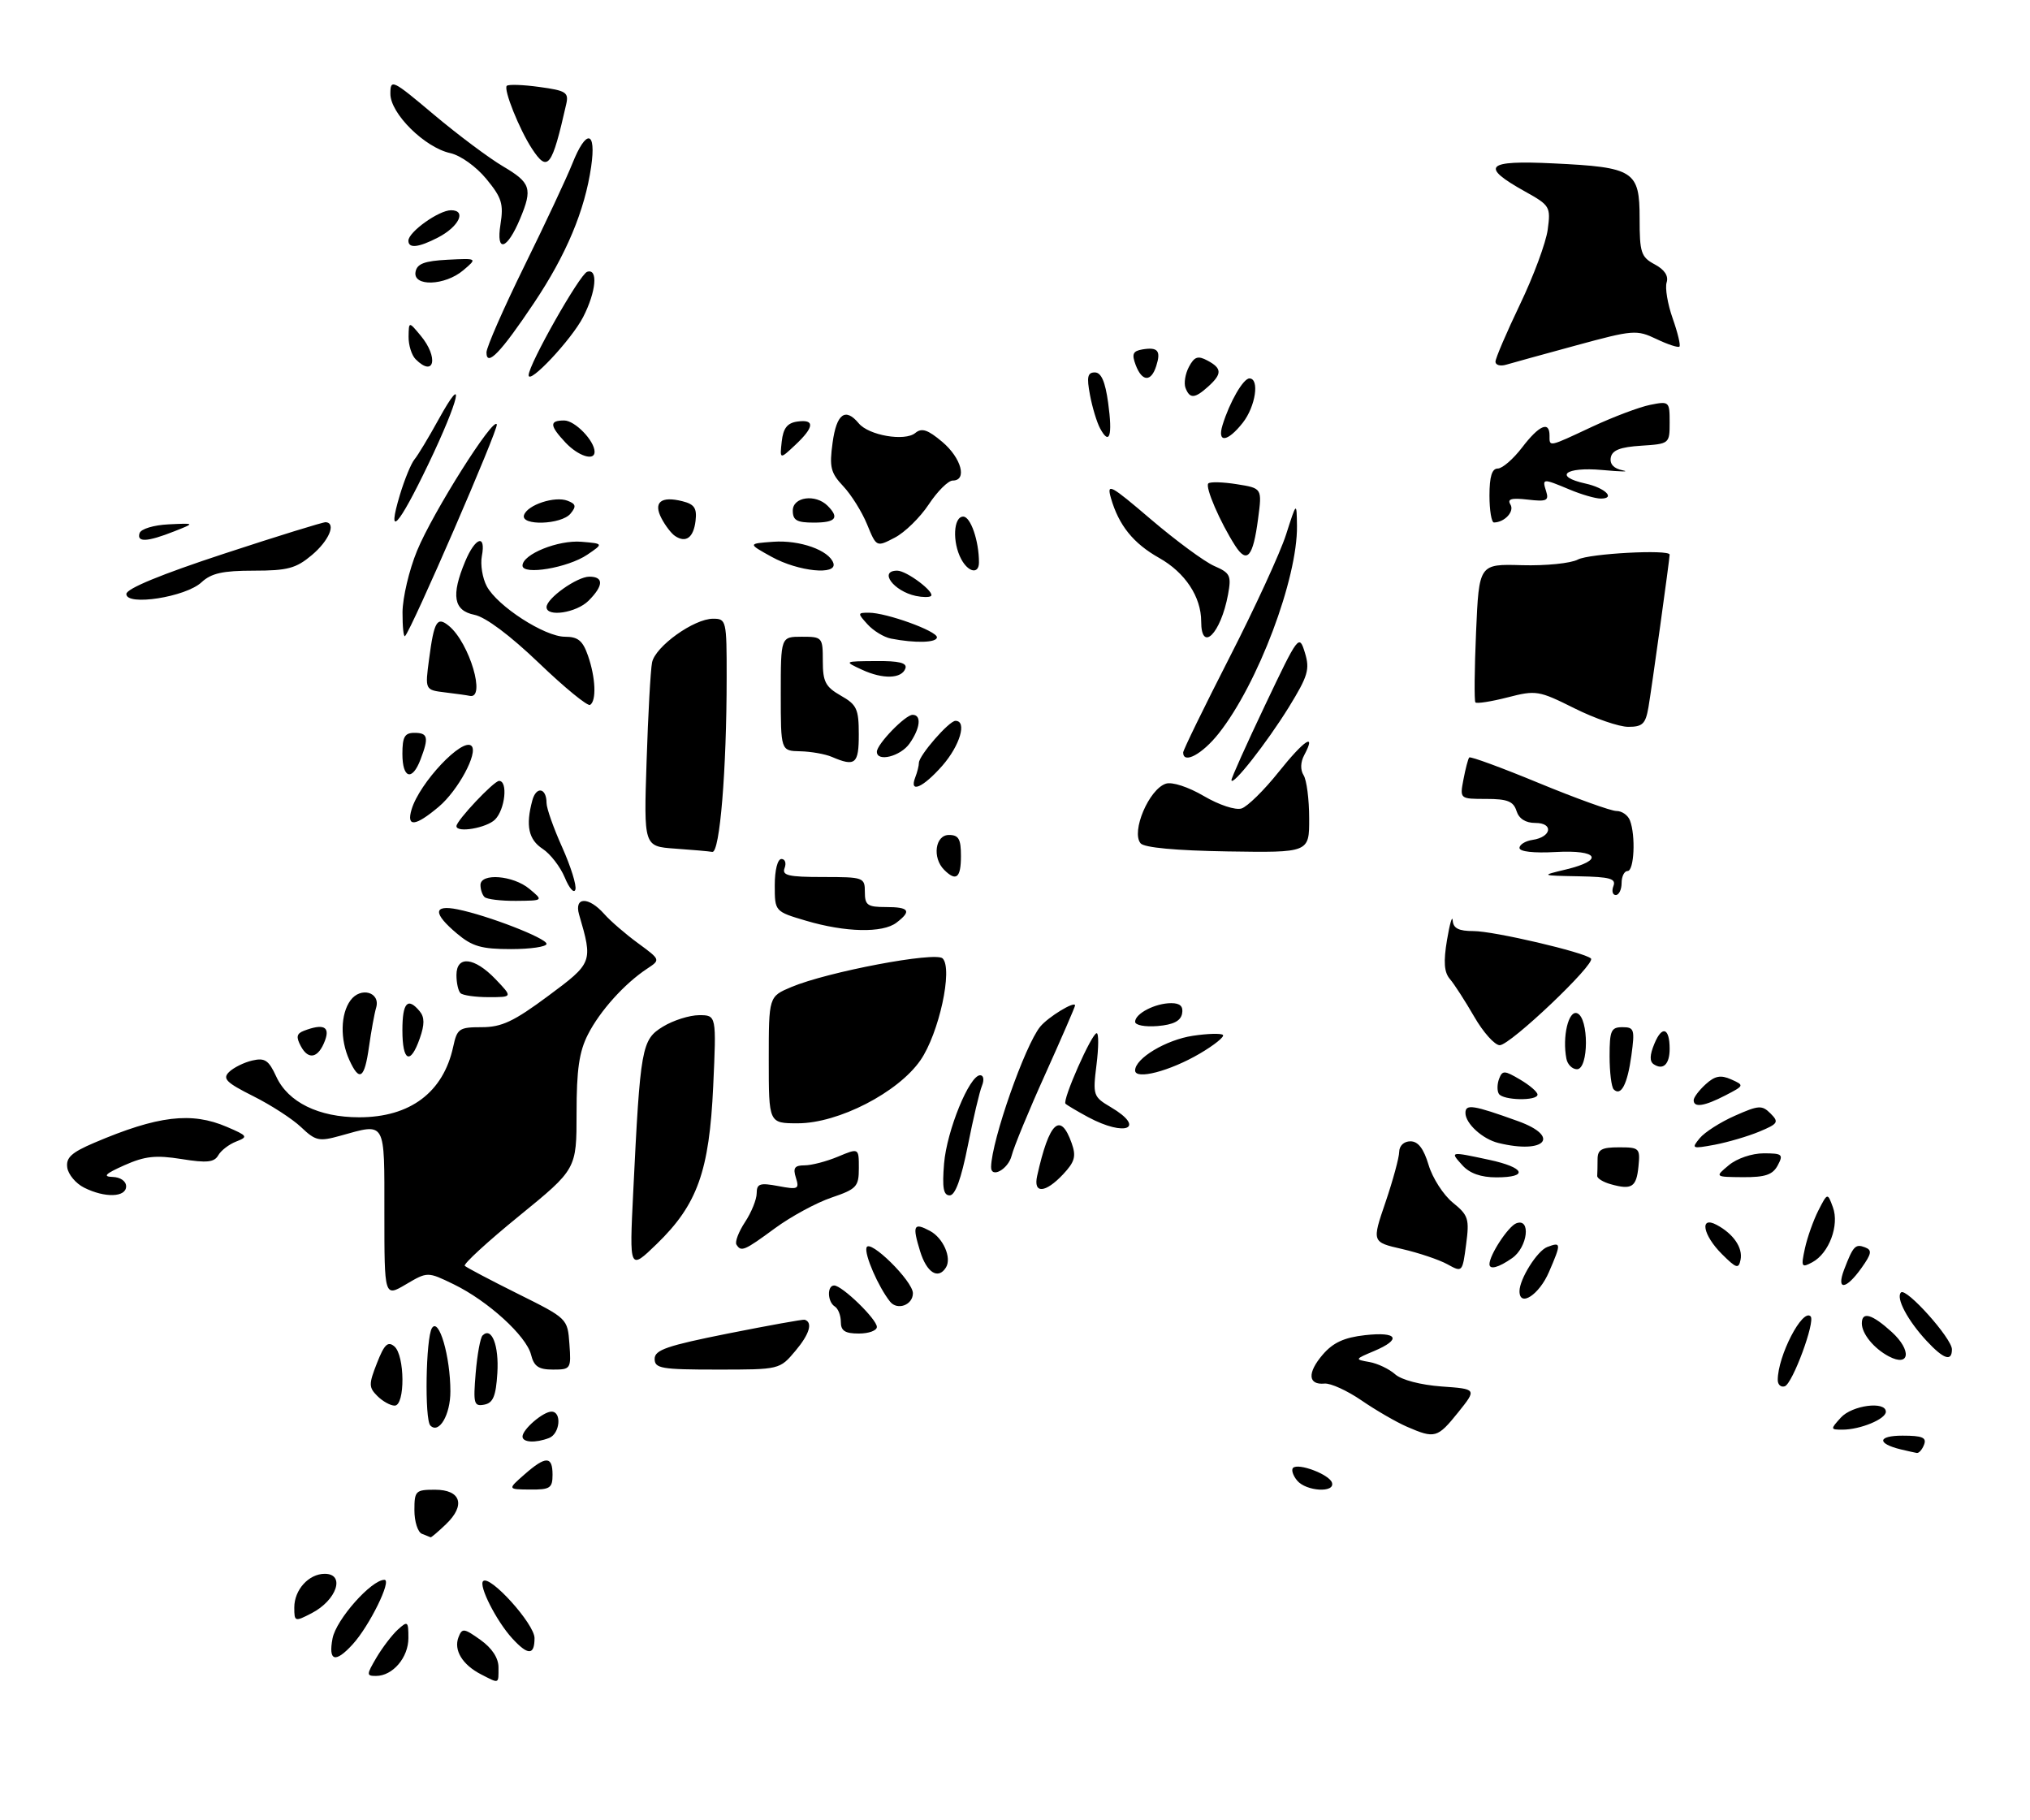 <?xml version="1.0" encoding="UTF-8" standalone="no"?>
<!DOCTYPE svg PUBLIC "-//W3C//DTD SVG 1.1//EN" "http://www.w3.org/Graphics/SVG/1.1/DTD/svg11.dtd" >
<svg xmlns="http://www.w3.org/2000/svg" xmlns:xlink="http://www.w3.org/1999/xlink" version="1.1" viewBox="0 0 338 303">
 <g >
 <path fill="currentColor"
d=" M 80.10 278.74 C 76.99 277.14 75.51 274.71 76.34 272.56 C 76.94 271.00 77.25 271.04 80.00 273.00 C 81.92 274.37 83.00 276.01 83.00 277.57 C 83.00 280.39 83.18 280.32 80.10 278.74 Z  M 62.69 275.93 C 63.69 274.25 65.29 272.15 66.25 271.28 C 67.88 269.80 68.00 269.89 68.00 272.69 C 68.00 275.94 65.39 279.00 62.61 279.00 C 60.99 279.00 61.00 278.81 62.69 275.93 Z  M 55.37 272.75 C 55.97 269.61 61.83 263.00 64.01 263.00 C 65.29 263.00 61.50 270.71 58.71 273.75 C 55.82 276.91 54.64 276.56 55.37 272.75 Z  M 85.29 272.75 C 82.66 269.88 79.67 263.99 80.44 263.22 C 81.56 262.11 89.00 270.35 89.00 272.70 C 89.00 275.60 87.91 275.61 85.29 272.75 Z  M 49.00 267.60 C 49.00 264.66 51.41 262.00 54.07 262.00 C 57.54 262.00 56.08 266.39 51.88 268.56 C 49.08 270.01 49.00 269.98 49.00 267.60 Z  M 70.25 255.34 C 69.56 255.06 69.00 253.30 69.00 251.42 C 69.00 248.19 69.19 248.00 72.43 248.00 C 76.75 248.00 77.57 250.58 74.25 253.75 C 72.96 254.99 71.81 255.96 71.70 255.92 C 71.59 255.88 70.94 255.62 70.25 255.34 Z  M 87.31 245.47 C 90.86 242.35 92.00 242.35 92.00 245.50 C 92.00 247.73 91.59 248.00 88.25 247.97 C 84.50 247.94 84.50 247.94 87.31 245.47 Z  M 215.98 246.48 C 215.28 245.64 214.98 244.69 215.29 244.37 C 216.16 243.50 221.32 245.45 221.77 246.81 C 222.36 248.57 217.48 248.28 215.98 246.48 Z  M 316.50 241.29 C 312.46 240.31 312.61 239.00 316.77 239.00 C 320.06 239.00 320.82 239.31 320.36 240.50 C 320.05 241.32 319.50 241.95 319.14 241.88 C 318.79 241.82 317.60 241.55 316.50 241.29 Z  M 87.00 239.15 C 87.00 237.95 90.43 235.00 91.83 235.00 C 93.58 235.00 93.24 238.69 91.42 239.39 C 89.16 240.26 87.00 240.14 87.00 239.15 Z  M 234.25 237.51 C 232.46 236.73 229.06 234.76 226.69 233.13 C 224.31 231.50 221.55 230.24 220.54 230.33 C 217.77 230.59 217.64 228.53 220.24 225.51 C 221.96 223.51 223.80 222.66 227.28 222.27 C 232.74 221.66 233.45 222.95 228.75 224.93 C 225.56 226.27 225.55 226.31 228.00 226.74 C 229.38 226.98 231.30 227.90 232.29 228.78 C 233.34 229.72 236.52 230.55 239.99 230.81 C 245.91 231.23 245.91 231.23 242.79 235.12 C 239.33 239.42 238.91 239.53 234.25 237.51 Z  M 71.66 237.32 C 70.67 236.34 70.90 222.71 71.92 221.09 C 73.08 219.26 74.99 225.80 74.99 231.63 C 75.00 235.52 73.10 238.77 71.66 237.32 Z  M 306.50 236.00 C 308.37 233.93 314.00 233.20 314.00 235.02 C 314.00 236.24 309.73 238.00 306.78 238.00 C 304.75 238.00 304.74 237.94 306.50 236.00 Z  M 62.83 232.40 C 61.39 230.96 61.38 230.44 62.77 226.91 C 63.98 223.81 64.58 223.24 65.65 224.13 C 67.42 225.60 67.48 234.00 65.71 234.00 C 65.01 234.00 63.71 233.28 62.83 232.40 Z  M 79.20 228.60 C 79.46 225.52 79.97 222.69 80.35 222.32 C 81.86 220.81 83.10 223.99 82.81 228.60 C 82.57 232.44 82.10 233.56 80.62 233.84 C 78.91 234.16 78.78 233.67 79.20 228.60 Z  M 296.00 229.73 C 296.00 225.73 300.11 217.78 301.47 219.14 C 302.30 219.97 298.47 230.34 297.17 230.78 C 296.53 230.99 296.00 230.52 296.00 229.73 Z  M 88.42 225.52 C 87.63 222.39 81.25 216.58 75.56 213.81 C 71.19 211.69 71.19 211.69 67.59 213.81 C 64.00 215.93 64.00 215.93 64.00 201.97 C 64.00 186.36 64.33 186.95 56.64 189.08 C 53.12 190.06 52.54 189.93 50.14 187.65 C 48.69 186.27 45.09 183.94 42.14 182.47 C 37.66 180.22 37.01 179.57 38.14 178.46 C 38.89 177.73 40.62 176.87 42.00 176.55 C 44.10 176.06 44.74 176.49 46.00 179.23 C 47.96 183.49 53.06 186.00 59.80 186.00 C 68.29 186.00 73.81 181.86 75.46 174.25 C 76.11 171.23 76.45 171.00 80.21 171.00 C 83.52 171.00 85.53 170.06 91.23 165.83 C 98.70 160.29 98.74 160.20 96.42 152.25 C 95.56 149.28 98.00 149.22 100.60 152.15 C 101.64 153.33 104.19 155.53 106.25 157.03 C 109.99 159.78 109.99 159.78 107.75 161.26 C 103.98 163.75 99.90 168.28 97.90 172.20 C 96.43 175.07 96.00 178.06 96.00 185.28 C 96.00 194.63 96.00 194.63 86.44 202.42 C 81.18 206.70 77.11 210.44 77.39 210.73 C 77.68 211.01 81.64 213.10 86.20 215.37 C 94.50 219.50 94.50 219.50 94.81 223.75 C 95.11 227.88 95.03 228.00 92.08 228.00 C 89.68 228.00 88.91 227.48 88.42 225.52 Z  M 109.00 226.21 C 109.00 224.73 111.07 224.02 121.25 221.99 C 127.99 220.65 133.71 219.62 133.98 219.70 C 135.37 220.14 134.79 222.09 132.45 224.87 C 129.82 228.00 129.82 228.00 119.41 228.00 C 110.08 228.00 109.00 227.81 109.00 226.21 Z  M 314.49 225.80 C 312.01 224.49 310.00 222.03 310.00 220.31 C 310.00 218.26 311.70 218.76 314.99 221.75 C 318.34 224.81 317.99 227.64 314.49 225.80 Z  M 320.81 223.25 C 317.63 219.84 315.62 216.05 316.52 215.16 C 317.39 214.31 325.00 222.81 325.00 224.63 C 325.00 226.73 323.63 226.28 320.81 223.25 Z  M 140.00 220.06 C 140.00 218.99 139.55 217.84 139.00 217.50 C 137.76 216.73 137.68 214.00 138.89 214.00 C 140.21 214.00 146.00 219.62 146.00 220.90 C 146.00 221.51 144.65 222.00 143.00 222.00 C 140.70 222.00 140.00 221.55 140.00 220.06 Z  M 148.20 216.69 C 146.25 214.25 143.89 208.82 144.28 207.68 C 144.79 206.17 152.00 213.27 152.00 215.29 C 152.00 217.25 149.41 218.21 148.20 216.69 Z  M 253.00 214.95 C 253.00 212.93 255.94 208.24 257.61 207.60 C 259.96 206.70 259.98 206.96 257.91 211.75 C 256.28 215.55 253.00 217.69 253.00 214.95 Z  M 307.05 211.36 C 308.55 207.44 308.92 207.03 310.53 207.65 C 311.74 208.11 311.64 208.70 309.93 211.10 C 307.34 214.74 305.71 214.88 307.05 211.36 Z  M 153.20 208.30 C 151.87 203.97 152.12 203.46 154.85 204.92 C 157.05 206.10 158.49 209.39 157.51 210.99 C 156.22 213.08 154.30 211.88 153.20 208.30 Z  M 241.00 210.47 C 239.62 209.71 236.23 208.57 233.46 207.93 C 228.42 206.78 228.42 206.78 230.69 200.14 C 231.93 196.49 232.96 192.71 232.97 191.75 C 232.99 190.73 233.76 190.00 234.84 190.00 C 236.12 190.00 237.05 191.21 237.87 193.95 C 238.52 196.12 240.33 198.93 241.89 200.20 C 244.49 202.31 244.68 202.89 244.11 207.18 C 243.50 211.82 243.48 211.84 241.00 210.47 Z  M 105.43 198.50 C 106.61 174.29 106.83 173.08 110.38 170.91 C 112.09 169.86 114.80 169.01 116.40 169.00 C 119.29 169.00 119.29 169.00 118.75 180.83 C 118.10 195.00 116.11 200.54 109.34 207.10 C 104.79 211.50 104.79 211.50 105.43 198.50 Z  M 248.00 210.45 C 248.00 208.92 251.12 204.17 252.46 203.65 C 254.95 202.70 254.37 207.63 251.78 209.44 C 249.51 211.03 248.00 211.43 248.00 210.45 Z  M 286.73 208.80 C 283.52 205.61 282.92 202.35 285.83 203.91 C 288.62 205.40 290.20 207.71 289.81 209.70 C 289.49 211.28 289.12 211.18 286.73 208.80 Z  M 300.52 207.84 C 300.92 206.00 301.93 203.16 302.76 201.52 C 304.29 198.54 304.29 198.54 305.18 200.97 C 306.29 203.96 304.54 208.64 301.76 210.13 C 299.95 211.10 299.85 210.93 300.52 207.84 Z  M 122.62 207.19 C 122.34 206.74 122.99 205.05 124.05 203.44 C 125.12 201.82 125.99 199.66 125.99 198.64 C 126.00 197.05 126.52 196.87 129.59 197.45 C 132.88 198.07 133.12 197.96 132.52 196.06 C 132.00 194.43 132.30 194.00 133.96 194.00 C 135.12 194.00 137.62 193.35 139.53 192.55 C 143.00 191.10 143.00 191.10 143.00 194.46 C 143.00 197.55 142.64 197.94 138.44 199.37 C 135.93 200.22 131.71 202.51 129.05 204.46 C 123.91 208.24 123.40 208.45 122.62 207.19 Z  M 14.00 197.71 C 12.62 197.02 11.36 195.51 11.20 194.37 C 10.96 192.72 11.90 191.86 15.70 190.24 C 26.28 185.73 31.88 185.06 37.78 187.60 C 41.24 189.08 41.35 189.25 39.34 190.03 C 38.14 190.49 36.79 191.53 36.34 192.33 C 35.67 193.50 34.44 193.63 30.22 192.95 C 25.93 192.27 24.14 192.46 20.72 193.98 C 17.53 195.40 17.05 195.88 18.75 195.93 C 20.05 195.97 21.00 196.63 21.00 197.50 C 21.00 199.34 17.45 199.45 14.00 197.71 Z  M 157.19 193.70 C 157.65 188.21 161.41 179.00 163.20 179.00 C 163.77 179.00 163.90 179.76 163.50 180.75 C 163.10 181.71 162.04 186.21 161.14 190.75 C 160.04 196.27 159.05 198.99 158.13 199.00 C 157.08 199.00 156.86 197.74 157.19 193.70 Z  M 172.69 195.75 C 174.69 186.76 176.56 185.00 178.44 190.32 C 179.21 192.50 178.96 193.41 177.01 195.49 C 174.04 198.65 172.01 198.77 172.69 195.75 Z  M 268.19 197.14 C 266.92 196.79 265.91 196.16 265.94 195.75 C 265.97 195.34 266.00 194.10 266.00 193.00 C 266.00 191.37 266.67 191.00 269.56 191.00 C 272.96 191.00 273.11 191.14 272.81 194.17 C 272.47 197.63 271.70 198.13 268.19 197.14 Z  M 243.50 194.00 C 241.39 191.67 241.37 191.67 247.95 193.08 C 253.92 194.36 254.60 196.00 249.15 196.00 C 246.58 196.00 244.71 195.34 243.50 194.00 Z  M 287.86 193.97 C 289.20 192.85 291.71 192.00 293.65 192.00 C 296.76 192.00 296.97 192.18 296.00 194.00 C 295.16 195.57 293.93 195.99 290.21 195.97 C 285.50 195.93 285.50 195.93 287.86 193.97 Z  M 165.02 194.25 C 165.12 189.80 170.66 174.01 173.20 170.91 C 174.53 169.29 179.00 166.57 179.00 167.38 C 179.00 167.62 176.77 172.76 174.05 178.80 C 171.32 184.83 168.80 190.95 168.44 192.39 C 167.87 194.67 164.97 196.25 165.02 194.25 Z  M 249.50 190.28 C 246.85 189.64 244.00 187.04 244.00 185.28 C 244.00 183.75 245.26 183.94 252.75 186.64 C 259.92 189.22 257.28 192.18 249.50 190.28 Z  M 283.00 189.49 C 283.82 188.49 286.46 186.80 288.87 185.74 C 292.83 183.98 293.38 183.95 294.80 185.37 C 296.23 186.80 296.06 187.08 292.94 188.38 C 291.05 189.17 287.70 190.15 285.50 190.57 C 281.71 191.27 281.58 191.22 283.00 189.49 Z  M 181.17 185.97 C 179.34 184.98 177.65 183.98 177.41 183.74 C 176.84 183.17 181.78 172.00 182.60 172.00 C 182.95 172.00 182.93 174.37 182.57 177.26 C 181.94 182.35 182.02 182.58 184.96 184.32 C 190.88 187.82 187.42 189.32 181.17 185.97 Z  M 128.00 176.45 C 128.00 165.90 128.00 165.90 131.75 164.32 C 137.78 161.78 155.78 158.38 156.95 159.55 C 158.69 161.29 156.34 172.04 153.26 176.50 C 149.54 181.88 139.59 187.00 132.84 187.00 C 128.00 187.00 128.00 187.00 128.00 176.45 Z  M 282.00 183.15 C 282.00 182.69 282.90 181.50 284.00 180.50 C 285.55 179.09 286.50 178.92 288.24 179.69 C 290.46 180.68 290.44 180.72 287.29 182.35 C 283.77 184.17 282.00 184.44 282.00 183.15 Z  M 249.56 182.09 C 249.25 181.59 249.27 180.47 249.60 179.60 C 250.15 178.16 250.49 178.18 253.10 179.72 C 254.70 180.66 256.00 181.78 256.00 182.22 C 256.00 183.31 250.24 183.20 249.56 182.09 Z  M 268.68 181.35 C 268.31 180.97 268.00 178.49 268.00 175.83 C 268.00 171.56 268.25 171.00 270.14 171.00 C 272.11 171.00 272.22 171.37 271.63 175.71 C 270.97 180.52 269.90 182.57 268.68 181.35 Z  M 58.16 176.45 C 56.61 173.05 56.69 168.80 58.36 166.53 C 60.05 164.22 63.38 165.17 62.63 167.75 C 62.34 168.71 61.81 171.64 61.44 174.25 C 60.69 179.60 59.85 180.16 58.16 176.45 Z  M 189.00 178.20 C 189.00 176.19 194.16 173.10 198.62 172.43 C 201.08 172.06 203.33 172.00 203.62 172.29 C 203.92 172.58 202.18 173.98 199.76 175.40 C 194.78 178.32 189.00 179.82 189.00 178.20 Z  M 260.81 176.25 C 260.10 172.60 261.16 168.12 262.60 168.68 C 264.57 169.43 264.54 178.00 262.57 178.00 C 261.79 178.00 260.99 177.21 260.81 176.25 Z  M 275.36 177.18 C 274.64 176.71 274.67 175.64 275.47 173.73 C 276.74 170.66 278.00 171.09 278.00 174.61 C 278.00 177.16 276.93 178.21 275.36 177.18 Z  M 50.09 174.16 C 49.27 172.63 49.38 172.07 50.60 171.60 C 53.82 170.37 54.98 170.89 54.12 173.20 C 53.03 176.15 51.36 176.55 50.09 174.16 Z  M 67.00 171.50 C 67.00 166.91 67.88 165.94 69.88 168.35 C 70.70 169.34 70.71 170.55 69.90 172.85 C 68.33 177.36 67.00 176.74 67.00 171.50 Z  M 245.46 169.25 C 243.95 166.64 242.13 163.81 241.41 162.98 C 240.45 161.86 240.32 160.14 240.93 156.48 C 241.39 153.74 241.82 152.29 241.88 153.25 C 241.97 154.54 242.87 155.00 245.34 155.00 C 248.73 155.00 263.87 158.54 264.90 159.57 C 265.75 160.42 251.46 174.00 249.71 174.00 C 248.88 174.00 246.96 171.86 245.46 169.25 Z  M 189.00 170.10 C 189.00 168.73 192.35 167.00 195.01 167.00 C 196.50 167.00 197.05 167.53 196.82 168.75 C 196.58 169.97 195.36 170.59 192.74 170.81 C 190.65 170.98 189.00 170.67 189.00 170.10 Z  M 76.67 165.33 C 76.30 164.97 76.00 163.62 76.00 162.33 C 76.00 159.02 78.98 159.33 82.50 163.00 C 85.37 166.00 85.37 166.00 81.35 166.00 C 79.14 166.00 77.03 165.70 76.67 165.33 Z  M 76.08 155.41 C 72.08 152.05 72.11 150.57 76.17 151.38 C 81.23 152.40 91.00 156.19 91.00 157.13 C 91.00 157.61 88.33 158.00 85.08 158.00 C 80.16 158.00 78.63 157.56 76.08 155.41 Z  M 134.25 153.29 C 129.00 151.74 129.00 151.74 129.00 147.37 C 129.00 144.84 129.47 143.00 130.11 143.00 C 130.72 143.00 130.95 143.68 130.64 144.50 C 130.16 145.74 131.25 146.00 137.03 146.00 C 143.80 146.00 144.00 146.07 144.00 148.50 C 144.00 150.69 144.43 151.00 147.50 151.00 C 151.41 151.00 151.84 151.64 149.25 153.61 C 146.96 155.35 140.79 155.22 134.25 153.29 Z  M 80.67 149.33 C 80.30 148.97 80.00 148.07 80.00 147.33 C 80.00 145.29 85.44 145.72 88.14 147.97 C 90.50 149.93 90.50 149.93 85.92 149.97 C 83.40 149.99 81.03 149.70 80.67 149.33 Z  M 94.04 146.09 C 93.30 144.31 91.64 142.15 90.35 141.31 C 88.00 139.77 87.50 137.46 88.63 133.26 C 89.28 130.83 91.00 131.14 91.00 133.68 C 91.00 134.55 92.17 137.86 93.61 141.06 C 95.04 144.25 96.03 147.42 95.80 148.10 C 95.57 148.79 94.78 147.88 94.04 146.09 Z  M 268.64 147.50 C 269.11 146.27 268.07 145.98 262.86 145.88 C 256.50 145.76 256.50 145.76 260.75 144.74 C 267.18 143.19 266.13 141.44 259.00 141.84 C 255.37 142.04 253.00 141.78 253.00 141.16 C 253.00 140.60 253.98 140.00 255.17 139.82 C 258.33 139.36 258.73 137.00 255.65 137.00 C 254.01 137.00 252.91 136.30 252.50 135.00 C 251.99 133.40 250.99 133.00 247.46 133.00 C 243.05 133.00 243.05 133.00 243.67 129.75 C 244.01 127.96 244.44 126.32 244.63 126.10 C 244.81 125.88 250.04 127.80 256.23 130.36 C 262.43 132.92 268.24 135.01 269.14 135.01 C 270.05 135.00 271.06 135.71 271.39 136.58 C 272.37 139.12 272.09 145.00 271.00 145.00 C 270.45 145.00 270.00 145.90 270.00 147.00 C 270.00 148.10 269.56 149.00 269.03 149.00 C 268.50 149.00 268.32 148.32 268.64 147.50 Z  M 157.20 144.80 C 155.19 142.79 155.71 139.00 158.00 139.00 C 159.62 139.00 160.00 139.67 160.00 142.50 C 160.00 146.16 159.21 146.81 157.20 144.80 Z  M 112.35 141.27 C 107.19 140.90 107.19 140.90 107.66 126.70 C 107.91 118.89 108.32 111.50 108.57 110.28 C 109.11 107.61 115.55 103.00 118.73 103.00 C 120.93 103.00 121.00 103.28 120.99 112.75 C 120.99 128.19 119.85 142.02 118.60 141.82 C 117.99 141.71 115.18 141.47 112.35 141.27 Z  M 189.91 140.39 C 188.30 138.45 191.32 131.35 194.13 130.46 C 195.17 130.13 197.85 131.00 200.44 132.52 C 202.98 134.01 205.71 134.91 206.72 134.59 C 207.70 134.28 210.49 131.54 212.91 128.50 C 217.16 123.18 219.24 121.81 217.15 125.72 C 216.53 126.88 216.49 128.16 217.05 129.05 C 217.56 129.85 217.98 133.08 217.98 136.23 C 218.00 141.95 218.00 141.95 204.42 141.74 C 195.78 141.60 190.50 141.11 189.91 140.39 Z  M 76.00 137.53 C 76.00 136.61 82.23 130.00 83.10 130.00 C 84.60 130.00 84.10 134.75 82.43 136.43 C 81.02 137.84 76.00 138.70 76.00 137.53 Z  M 68.53 134.75 C 69.85 130.31 77.03 122.70 78.51 124.18 C 79.65 125.32 76.27 131.59 73.06 134.30 C 69.14 137.60 67.64 137.75 68.53 134.75 Z  M 152.39 129.42 C 152.73 128.55 153.00 127.46 153.00 126.99 C 153.00 125.77 158.02 120.00 159.09 120.00 C 161.05 120.00 159.84 124.11 156.90 127.47 C 153.67 131.14 151.34 132.15 152.39 129.42 Z  M 205.04 129.87 C 205.02 129.53 207.54 123.91 210.65 117.37 C 216.21 105.68 216.31 105.55 217.27 108.66 C 218.12 111.43 217.79 112.53 214.58 117.75 C 210.91 123.68 205.12 131.05 205.04 129.87 Z  M 67.00 125.50 C 67.00 122.67 67.38 122.00 69.00 122.00 C 71.25 122.00 71.43 122.75 70.02 126.43 C 68.63 130.10 67.00 129.60 67.00 125.50 Z  M 138.50 126.00 C 137.40 125.53 135.04 125.11 133.25 125.07 C 130.00 125.00 130.00 125.00 130.00 115.50 C 130.00 106.00 130.00 106.00 133.50 106.00 C 136.92 106.00 137.00 106.09 137.00 110.05 C 137.00 113.49 137.44 114.34 139.99 115.80 C 142.66 117.31 142.99 118.02 142.99 122.25 C 143.00 127.19 142.41 127.68 138.50 126.00 Z  M 146.00 125.15 C 146.00 123.89 150.73 119.00 151.95 119.00 C 153.47 119.00 153.24 121.22 151.44 123.78 C 149.95 125.91 146.00 126.91 146.00 125.15 Z  M 197.00 125.27 C 197.00 124.87 200.46 117.78 204.68 109.52 C 208.91 101.26 213.16 92.03 214.13 89.00 C 215.89 83.50 215.89 83.50 215.95 87.54 C 216.06 96.31 209.45 113.86 202.91 122.11 C 200.17 125.57 197.00 127.26 197.00 125.27 Z  M 262.14 117.91 C 256.20 114.95 255.77 114.87 251.00 116.10 C 248.27 116.80 245.86 117.17 245.66 116.93 C 245.45 116.70 245.50 111.41 245.77 105.19 C 246.26 93.88 246.26 93.88 253.42 94.09 C 257.36 94.20 261.54 93.78 262.72 93.15 C 264.58 92.15 278.00 91.43 278.00 92.33 C 278.00 93.06 274.99 114.73 274.47 117.75 C 273.99 120.51 273.49 121.00 271.11 121.00 C 269.58 121.00 265.54 119.61 262.14 117.91 Z  M 89.74 110.38 C 84.91 105.76 80.85 102.72 78.99 102.35 C 75.52 101.65 75.08 99.14 77.45 93.47 C 79.14 89.42 80.94 88.84 80.23 92.57 C 79.96 93.99 80.33 96.25 81.05 97.60 C 82.83 100.92 90.70 106.00 94.07 106.00 C 96.24 106.00 97.03 106.65 97.90 109.15 C 99.17 112.79 99.34 116.67 98.25 117.35 C 97.83 117.60 94.00 114.47 89.74 110.38 Z  M 74.13 115.27 C 70.76 114.86 70.76 114.86 71.44 109.74 C 72.28 103.38 72.77 102.57 74.75 104.20 C 78.18 107.03 80.97 116.48 78.19 115.84 C 77.81 115.75 75.98 115.49 74.13 115.27 Z  M 143.50 111.48 C 140.50 110.09 140.50 110.09 145.83 110.05 C 149.67 110.01 151.05 110.35 150.76 111.25 C 150.17 113.01 147.02 113.12 143.50 111.48 Z  M 148.35 106.31 C 147.17 106.08 145.42 105.01 144.45 103.94 C 142.76 102.08 142.77 102.00 144.67 102.00 C 147.58 102.00 156.00 105.04 156.00 106.09 C 156.00 107.00 152.40 107.10 148.35 106.31 Z  M 67.02 101.92 C 67.04 99.49 68.12 94.89 69.44 91.69 C 72.05 85.33 82.23 69.20 82.72 70.66 C 82.99 71.47 68.54 104.80 67.44 105.89 C 67.20 106.13 67.01 104.35 67.02 101.92 Z  M 200.00 103.45 C 200.00 99.35 197.32 95.31 193.00 92.88 C 188.70 90.46 186.28 87.46 184.97 82.91 C 184.24 80.34 184.86 80.68 191.69 86.51 C 195.84 90.04 200.55 93.51 202.17 94.22 C 204.84 95.38 205.05 95.82 204.47 98.98 C 203.26 105.49 200.00 108.75 200.00 103.45 Z  M 91.00 101.07 C 91.00 99.61 96.08 96.00 98.13 96.00 C 100.55 96.00 100.50 97.50 98.00 100.00 C 95.98 102.02 91.00 102.78 91.00 101.07 Z  M 21.04 98.88 C 21.06 97.99 26.87 95.60 37.29 92.18 C 46.20 89.25 53.84 86.89 54.25 86.93 C 56.01 87.10 54.77 90.02 51.92 92.41 C 49.29 94.62 47.89 95.00 42.24 95.00 C 37.08 95.00 35.18 95.43 33.56 96.93 C 30.93 99.40 20.98 100.94 21.04 98.88 Z  M 152.50 99.21 C 148.78 98.42 146.25 95.00 149.39 95.00 C 150.97 95.00 155.76 98.62 155.00 99.23 C 154.72 99.45 153.60 99.44 152.50 99.21 Z  M 87.00 94.16 C 87.00 92.27 92.94 89.87 96.81 90.19 C 100.50 90.50 100.50 90.50 97.79 92.34 C 94.56 94.53 87.00 95.80 87.00 94.16 Z  M 128.50 92.71 C 124.50 90.50 124.50 90.50 128.74 90.19 C 133.18 89.87 138.06 91.61 138.76 93.75 C 139.43 95.81 132.93 95.15 128.50 92.71 Z  M 160.04 93.07 C 158.54 90.26 158.74 86.00 160.38 86.00 C 161.61 86.00 163.00 90.03 163.00 93.62 C 163.00 95.64 161.23 95.30 160.04 93.07 Z  M 205.67 90.86 C 203.14 86.92 200.61 81.06 201.19 80.48 C 201.49 80.18 203.63 80.24 205.94 80.61 C 210.15 81.28 210.15 81.28 209.47 86.39 C 208.64 92.72 207.63 93.90 205.67 90.86 Z  M 144.37 87.29 C 143.52 85.21 141.73 82.35 140.40 80.94 C 138.30 78.71 138.07 77.76 138.63 73.69 C 139.29 68.87 140.75 67.79 142.98 70.47 C 144.65 72.49 150.67 73.52 152.40 72.08 C 153.47 71.19 154.47 71.52 156.89 73.56 C 160.07 76.24 161.09 80.00 158.63 80.00 C 157.88 80.00 156.08 81.79 154.64 83.97 C 153.19 86.16 150.64 88.65 148.97 89.51 C 145.93 91.09 145.93 91.09 144.37 87.29 Z  M 23.24 88.75 C 23.48 88.05 25.59 87.41 28.08 87.29 C 32.50 87.08 32.50 87.08 29.00 88.46 C 24.52 90.23 22.73 90.32 23.24 88.75 Z  M 112.40 89.23 C 111.79 88.83 110.78 87.51 110.15 86.31 C 108.73 83.62 110.04 82.54 113.62 83.44 C 115.62 83.94 116.06 84.60 115.81 86.71 C 115.48 89.50 114.21 90.44 112.40 89.23 Z  M 66.59 82.36 C 67.36 79.81 68.45 77.16 69.01 76.48 C 69.58 75.80 71.37 72.83 73.00 69.87 C 77.64 61.46 76.51 66.44 71.33 77.25 C 66.31 87.72 64.34 89.85 66.59 82.36 Z  M 87.25 85.75 C 87.81 84.05 92.37 82.54 94.50 83.36 C 95.90 83.90 95.99 84.30 94.99 85.51 C 93.46 87.36 86.64 87.57 87.25 85.75 Z  M 132.00 85.00 C 132.00 82.71 135.79 82.19 137.80 84.20 C 139.81 86.21 139.16 87.00 135.50 87.00 C 132.67 87.00 132.00 86.62 132.00 85.00 Z  M 248.00 82.50 C 248.00 79.34 248.41 78.00 249.38 78.00 C 250.14 78.00 251.96 76.42 253.43 74.50 C 256.26 70.79 258.00 70.03 258.00 72.50 C 258.00 74.43 257.73 74.49 265.14 71.02 C 268.64 69.39 272.96 67.76 274.75 67.40 C 277.93 66.76 278.00 66.83 278.00 70.32 C 278.00 73.87 277.97 73.89 273.26 74.20 C 269.78 74.42 268.43 74.94 268.20 76.17 C 268.00 77.26 268.70 78.01 270.19 78.30 C 271.46 78.56 269.91 78.53 266.75 78.24 C 260.59 77.69 258.60 79.31 263.99 80.50 C 267.26 81.22 269.07 83.00 266.53 83.00 C 265.65 83.00 263.32 82.33 261.35 81.50 C 256.83 79.61 256.75 79.62 257.44 81.80 C 257.93 83.35 257.51 83.54 254.37 83.17 C 251.66 82.86 250.92 83.06 251.49 83.99 C 252.20 85.13 250.54 86.95 248.75 86.98 C 248.34 86.99 248.00 84.97 248.00 82.50 Z  M 94.17 73.69 C 91.49 70.83 91.44 70.00 93.94 70.00 C 95.73 70.00 99.00 73.38 99.00 75.22 C 99.00 76.80 96.29 75.93 94.17 73.69 Z  M 130.16 73.50 C 130.41 71.28 131.08 70.42 132.75 70.18 C 135.71 69.76 135.60 71.09 132.41 74.08 C 129.83 76.50 129.83 76.50 130.16 73.50 Z  M 183.17 71.32 C 182.62 70.30 181.86 67.78 181.48 65.73 C 180.92 62.75 181.08 62.00 182.29 62.00 C 183.36 62.00 184.02 63.51 184.51 67.06 C 185.27 72.56 184.74 74.24 183.17 71.32 Z  M 203.56 70.75 C 204.74 66.93 207.00 63.00 208.03 63.00 C 209.75 63.00 209.06 67.65 206.93 70.37 C 204.38 73.61 202.62 73.81 203.56 70.75 Z  M 197.39 64.58 C 197.09 63.80 197.35 62.22 197.96 61.07 C 198.87 59.37 199.45 59.17 201.04 60.02 C 203.48 61.32 203.50 62.24 201.17 64.35 C 198.93 66.37 198.10 66.42 197.39 64.58 Z  M 88.02 62.45 C 88.05 60.63 96.53 45.66 97.76 45.25 C 99.62 44.63 99.27 48.55 97.09 52.79 C 95.15 56.55 87.98 64.18 88.02 62.45 Z  M 189.09 60.75 C 188.41 58.93 188.63 58.44 190.21 58.17 C 192.78 57.74 193.33 58.39 192.52 60.92 C 191.66 63.64 190.15 63.56 189.09 60.75 Z  M 69.20 59.80 C 68.54 59.14 68.01 57.45 68.03 56.05 C 68.07 53.50 68.07 53.50 70.03 55.86 C 73.06 59.49 72.33 62.93 69.20 59.80 Z  M 249.00 60.21 C 249.00 59.65 250.84 55.36 253.08 50.68 C 255.33 46.00 257.41 40.39 257.70 38.22 C 258.21 34.42 258.07 34.19 253.94 31.89 C 246.36 27.67 247.38 26.65 258.63 27.20 C 272.09 27.84 273.00 28.43 273.00 36.37 C 273.00 42.07 273.24 42.79 275.51 44.01 C 277.15 44.88 277.84 45.93 277.50 47.01 C 277.21 47.92 277.66 50.61 278.50 52.99 C 279.34 55.37 279.85 57.49 279.63 57.70 C 279.42 57.91 277.70 57.35 275.80 56.44 C 272.50 54.87 271.94 54.91 262.43 57.50 C 256.97 58.99 251.71 60.43 250.75 60.72 C 249.79 61.00 249.00 60.77 249.00 60.21 Z  M 81.00 58.67 C 81.00 57.81 83.84 51.34 87.30 44.30 C 90.77 37.26 94.36 29.59 95.29 27.25 C 97.61 21.42 99.31 21.69 98.43 27.75 C 97.37 35.06 94.29 42.40 88.93 50.41 C 83.40 58.68 81.00 61.18 81.00 58.67 Z  M 69.19 45.25 C 69.44 43.91 70.67 43.44 74.51 43.24 C 79.50 42.99 79.50 42.99 77.14 44.99 C 74.09 47.58 68.71 47.76 69.19 45.25 Z  M 68.00 40.07 C 68.00 38.62 73.07 35.00 75.10 35.00 C 77.73 35.00 76.42 37.73 72.93 39.54 C 69.68 41.22 68.00 41.40 68.00 40.07 Z  M 83.33 37.36 C 83.87 33.94 83.55 32.91 80.97 29.78 C 79.28 27.73 76.68 25.87 74.97 25.49 C 70.72 24.56 65.00 18.90 65.00 15.63 C 65.00 13.09 65.29 13.23 72.25 19.09 C 76.24 22.44 81.41 26.31 83.75 27.69 C 88.38 30.42 88.70 31.39 86.60 36.41 C 84.42 41.62 82.56 42.16 83.33 37.36 Z  M 88.57 24.75 C 86.46 21.52 83.80 14.87 84.38 14.29 C 84.65 14.02 87.10 14.10 89.82 14.48 C 94.25 15.08 94.72 15.39 94.28 17.33 C 91.89 27.88 91.21 28.77 88.57 24.75 Z "/>
</g>
</svg>